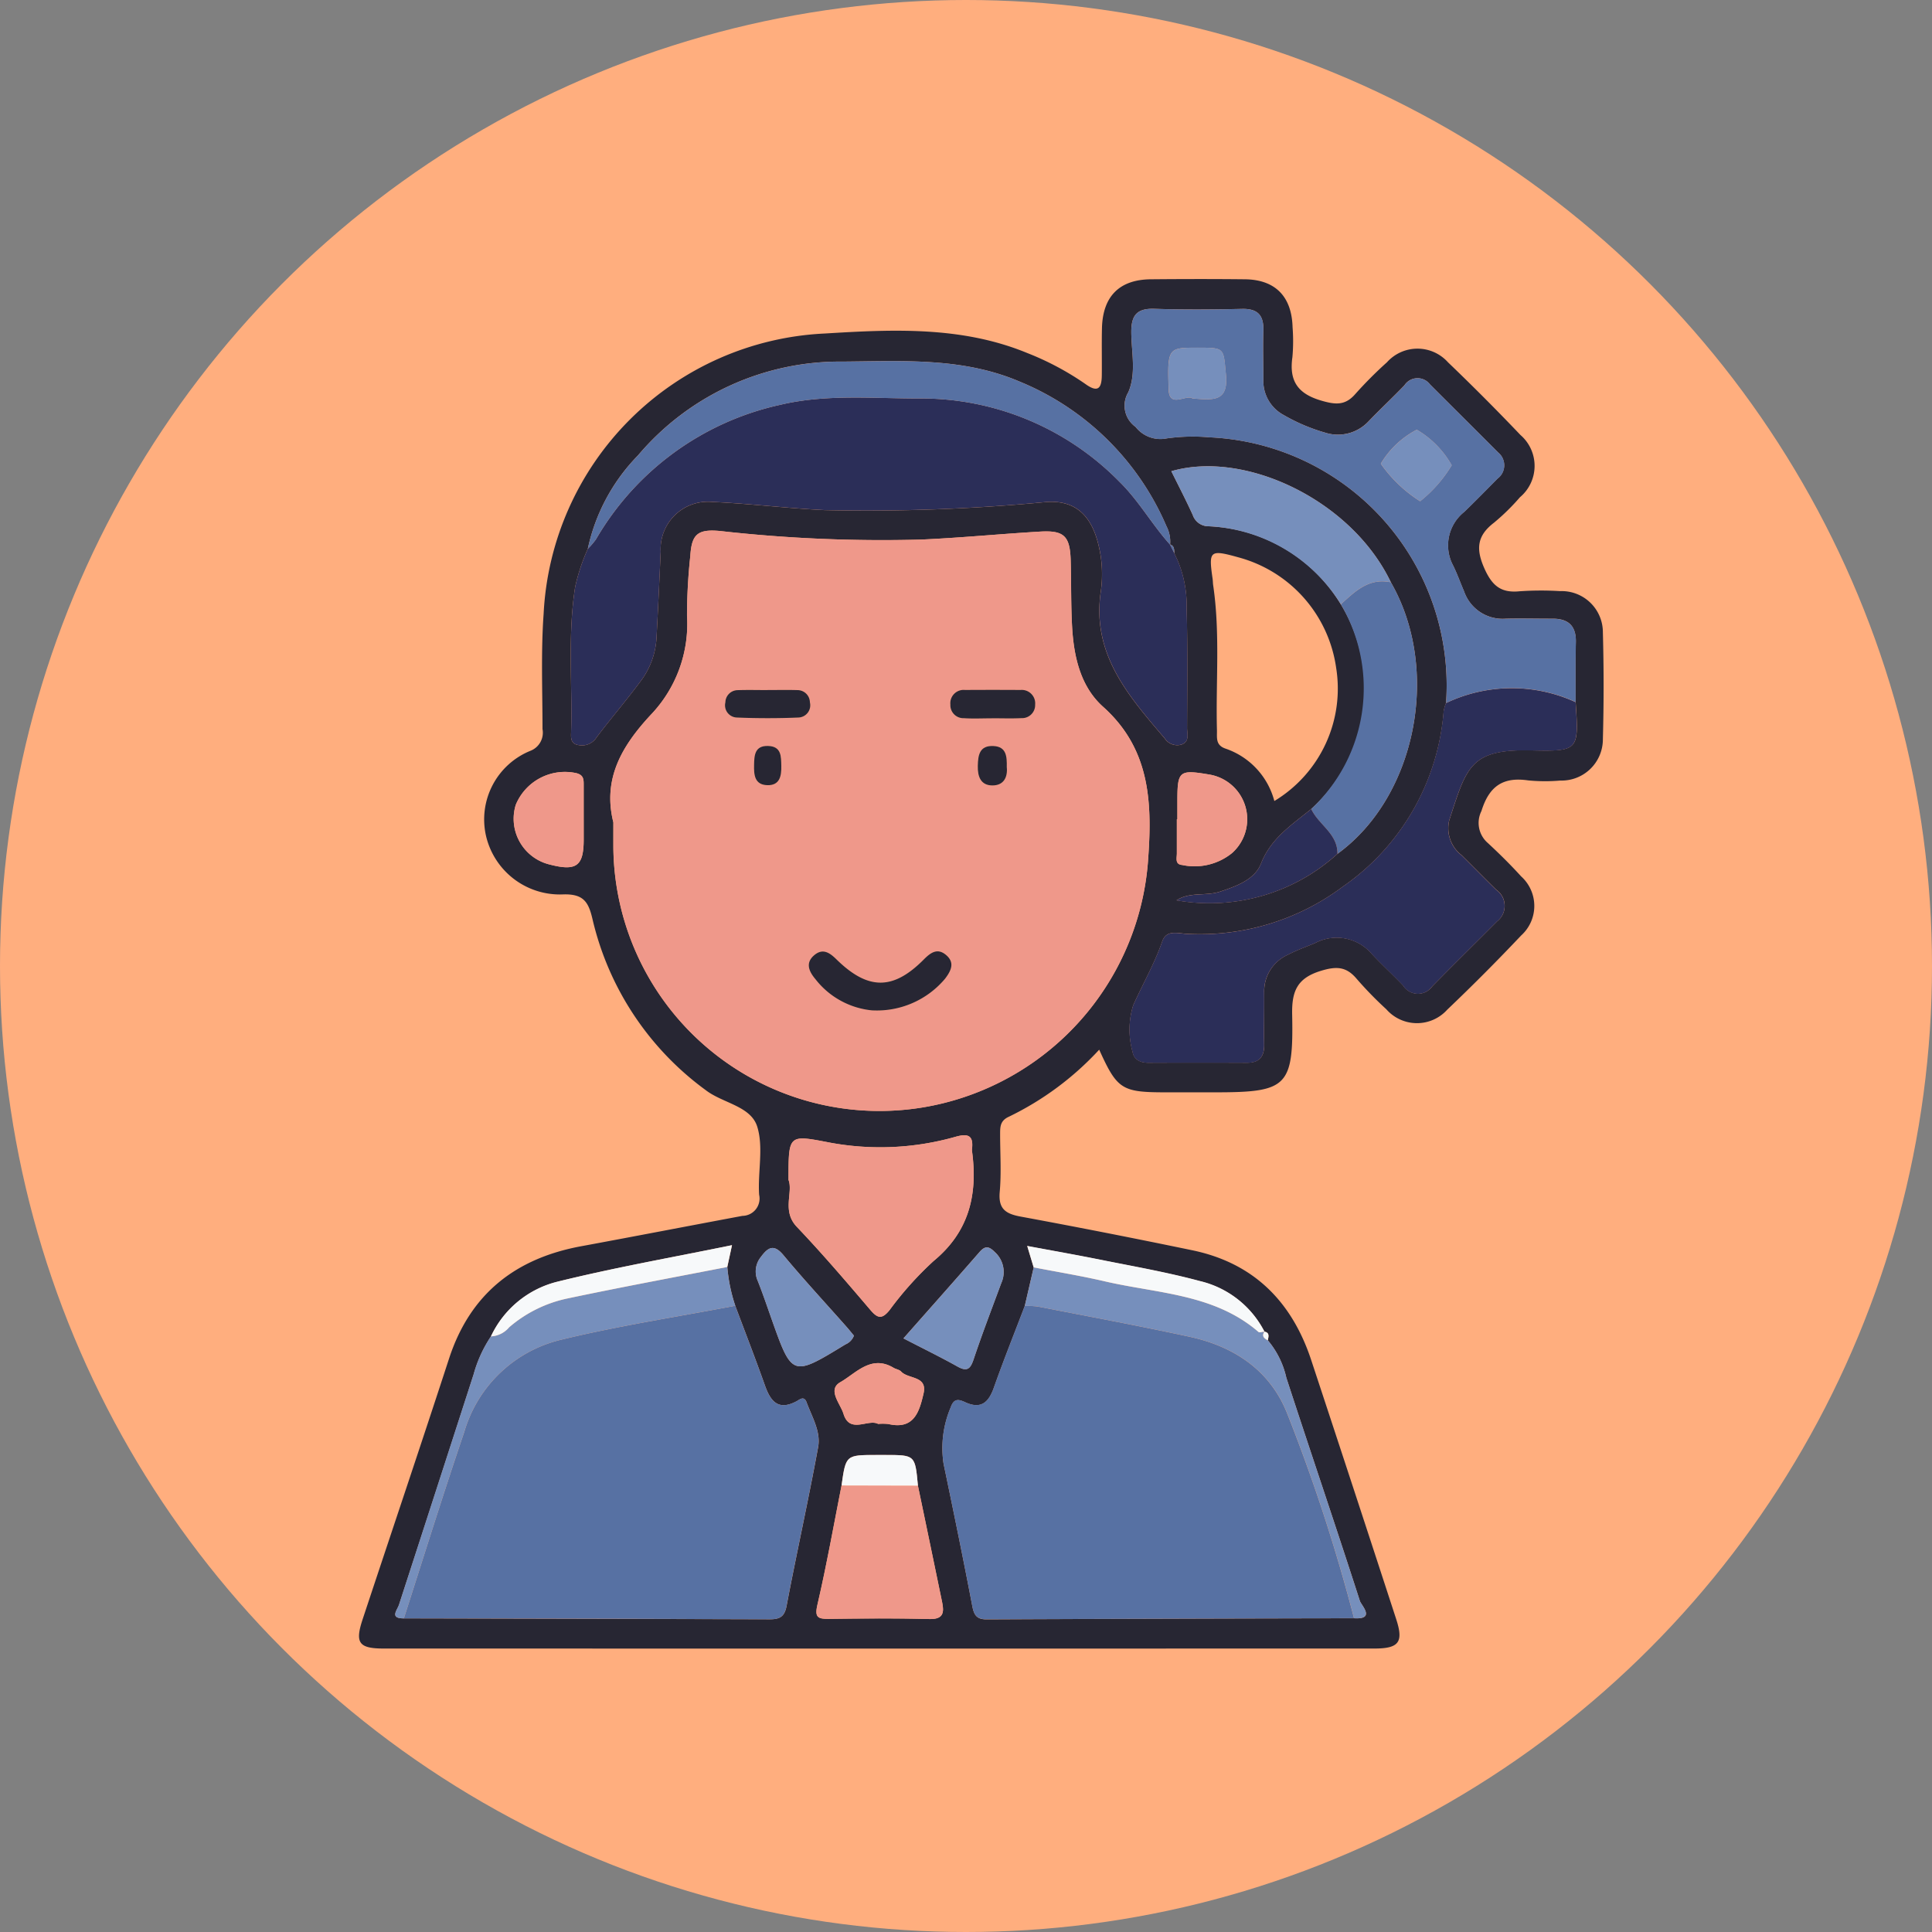 <svg xmlns="http://www.w3.org/2000/svg" xmlns:xlink="http://www.w3.org/1999/xlink" width="145" height="145" viewBox="0 0 145 145">
  <rect x="0" y="0" width="145" height="145" fill="#808080" stroke="none"/>
  <defs>
    <clipPath id="clip-path">
      <rect id="Rectángulo_379488" data-name="Rectángulo 379488" width="93.404" height="102.785" fill="none"/>
    </clipPath>
  </defs>
  <g id="Grupo_1075429" data-name="Grupo 1075429" transform="translate(-310 -4324)">
    <circle id="Elipse_5882" data-name="Elipse 5882" cx="72.5" cy="72.5" r="72.5" transform="translate(310 4324)" fill="#ffae7e"/>
    <g id="Grupo_1075381" data-name="Grupo 1075381" transform="translate(336.949 4344.944)">
      <g id="Grupo_1075398" data-name="Grupo 1075398" transform="translate(0 0)" clip-path="url(#clip-path)">
        <path id="Trazado_826428" data-name="Trazado 826428" d="M55.549,57.835a22.594,22.594,0,0,1-6.8,5.042c-.646.3-.636.77-.637,1.306,0,1.445.1,2.9-.03,4.332-.113,1.267.439,1.639,1.564,1.847q6.447,1.192,12.868,2.525c4.617.951,7.493,3.849,8.945,8.244q3.207,9.709,6.374,19.43c.57,1.738.225,2.22-1.638,2.221q-37.163.005-74.326,0c-1.893,0-2.191-.416-1.6-2.2,2.161-6.521,4.355-13.031,6.485-19.562,1.587-4.865,4.989-7.522,9.918-8.432,4.037-.745,8.068-1.525,12.1-2.279a1.3,1.3,0,0,0,1.253-1.587c-.109-1.706.342-3.538-.139-5.1s-2.588-1.762-3.868-2.749a22.1,22.1,0,0,1-8.493-12.809c-.3-1.3-.664-1.928-2.206-1.882a5.69,5.69,0,0,1-5.787-4.372A5.556,5.556,0,0,1,12.873,35.4a1.456,1.456,0,0,0,.894-1.623c0-2.889-.122-5.789.085-8.665A22.168,22.168,0,0,1,34.966,4.086c5.1-.311,10.273-.561,15.187,1.467a21.3,21.3,0,0,1,4.369,2.33c.953.686,1.21.284,1.221-.651.013-1.177-.015-2.355.012-3.532C55.809,1.3,57.062.038,59.423.017s4.709-.025,7.063,0C68.76.043,70,1.306,70.061,3.618a13.389,13.389,0,0,1-.013,2.245c-.254,1.775.392,2.744,2.171,3.261,1.064.309,1.788.379,2.547-.492a30.679,30.679,0,0,1,2.378-2.386,3.074,3.074,0,0,1,4.58,0Q84.5,8.907,87.161,11.7a3.068,3.068,0,0,1-.035,4.675,16.41,16.41,0,0,1-1.946,1.909c-1.28.978-1.375,1.976-.716,3.449.576,1.288,1.241,1.838,2.627,1.7a23.3,23.3,0,0,1,3.048-.012,3.092,3.092,0,0,1,3.211,3.091q.108,4.011,0,8.026a3.1,3.1,0,0,1-3.2,3.1,13.21,13.21,0,0,1-2.4-.011c-1.894-.279-2.936.43-3.515,2.3a1.989,1.989,0,0,0,.483,2.4c.862.8,1.7,1.626,2.494,2.5a2.985,2.985,0,0,1,.007,4.436q-2.7,2.856-5.547,5.568a3.057,3.057,0,0,1-4.578-.031,27.663,27.663,0,0,1-2.238-2.3c-.773-.908-1.51-.934-2.663-.583-1.794.545-2.2,1.535-2.163,3.284.109,5.427-.37,5.836-5.8,5.836H60.531c-3.286,0-3.633-.219-4.982-3.2m5.62-37.286.022.032c-.022-.27.013-.568-.339-.67l.015.022a2.493,2.493,0,0,0-.273-1.388A20.427,20.427,0,0,0,49.573,7.693c-4.29-1.83-8.787-1.531-13.261-1.5a19.858,19.858,0,0,0-15.38,7.042,14.294,14.294,0,0,0-3.766,7.012,14.922,14.922,0,0,0-.946,2.845c-.572,3.615-.211,7.253-.306,10.879-.011.415-.069.9.536,1a1.3,1.3,0,0,0,1.376-.573c1.056-1.407,2.21-2.74,3.257-4.153A5.959,5.959,0,0,0,22.32,27q.174-3.274.316-6.549a3.55,3.55,0,0,1,3.878-3.722c2.817.125,5.623.481,8.44.614a141.417,141.417,0,0,0,16.623-.608c2.133-.151,3.323.964,3.87,3.046a9.16,9.16,0,0,1,.22,3.659c-.7,4.709,2.076,7.845,4.794,11.032a1.119,1.119,0,0,0,1.27.463c.619-.225.411-.806.412-1.251.011-3,.05-5.993-.035-8.986a8.656,8.656,0,0,0-.674-3.576l-.265-.57m6.779,58.445,0,0a7.346,7.346,0,0,0-4.85-3.789c-2.453-.662-4.967-1.1-7.461-1.6-1.773-.359-3.555-.671-5.49-1.033l.484,1.608q-.336,1.451-.672,2.9c-.777,2.039-1.589,4.066-2.317,6.123-.393,1.111-.967,1.636-2.148,1.093-.484-.223-.849-.315-1.09.386a7.794,7.794,0,0,0-.536,4.223c.739,3.547,1.471,7.1,2.149,10.656.131.692.317,1.034,1.084,1.031q13.789-.062,27.578-.084c1.638.1.537-.977.434-1.3-1.8-5.6-3.7-11.168-5.522-16.76a6.567,6.567,0,0,0-1.386-2.8c.042-.267.164-.566-.255-.653M9.9,79.354A9.783,9.783,0,0,0,8.6,82.2Q5.812,90.849,3,99.489c-.135.416-.732,1.036.366,1.03q13.721.029,27.442.069c.75,0,1.12-.172,1.278-1,.756-3.981,1.641-7.939,2.369-11.924.214-1.171-.464-2.268-.867-3.362-.194-.526-.538-.191-.76-.074-1.356.716-1.937.016-2.36-1.177-.712-2.008-1.484-4-2.231-5.991a12.283,12.283,0,0,1-.6-2.914l.353-1.634c-4.455.913-8.81,1.678-13.092,2.738a7.5,7.5,0,0,0-5,4.109M36.212,90.542c-.59,2.977-1.118,5.968-1.806,8.922-.22.946-.019,1.1.838,1.093,2.514-.031,5.03-.058,7.543.011,1.068.029,1.134-.482.971-1.269q-.9-4.373-1.817-8.744c-.211-2.3-.211-2.3-2.462-2.3h-.635c-2.31,0-2.31,0-2.633,2.285m37.218-47.4c5.917-4.293,7.79-13.812,4.009-20.381C74.5,16.6,66.5,12.812,60.962,14.421c.539,1.093,1.1,2.175,1.607,3.285a1.243,1.243,0,0,0,1.194.848,12.2,12.2,0,0,1,7.7,21.215c-1.447,1.186-3.015,2.178-3.772,4.1-.464,1.181-1.795,1.682-3.062,2.1-1.09.361-2.279,0-3.278.656A14.264,14.264,0,0,0,73.43,43.139M91.3,31.743c0-1.5-.015-2.995.02-4.491.029-1.224-.561-1.767-1.745-1.763s-2.353-.031-3.529,0a3.059,3.059,0,0,1-3.115-2.051c-.275-.636-.506-1.294-.81-1.916a3.208,3.208,0,0,1,.829-4.054c.845-.818,1.668-1.659,2.495-2.495a1.243,1.243,0,0,0,.038-1.963c-1.7-1.706-3.407-3.4-5.106-5.1a1.172,1.172,0,0,0-1.924.066c-.889.924-1.826,1.8-2.716,2.727a3.144,3.144,0,0,1-3.257.816A13.731,13.731,0,0,1,69.4,10.207a2.893,2.893,0,0,1-1.533-2.643c0-1.23-.039-2.461,0-3.689.04-1.145-.407-1.662-1.6-1.636-2.191.049-4.386.068-6.575-.007-1.366-.047-1.754.534-1.736,1.818.02,1.485.381,3.051-.225,4.444a1.953,1.953,0,0,0,.546,2.6,2.361,2.361,0,0,0,2.341.863,14.077,14.077,0,0,1,3.2-.081,18.639,18.639,0,0,1,17.761,19.94,3.238,3.238,0,0,0-.175.607A17.7,17.7,0,0,1,73.831,45.6,17.9,17.9,0,0,1,62.1,49.138c-.643-.03-1.509-.327-1.819.569-.58,1.676-1.464,3.2-2.181,4.8a6.184,6.184,0,0,0-.048,3.481c.1.6.586.831,1.2.829q3.691-.017,7.383,0c.973,0,1.316-.5,1.3-1.41-.026-1.283.006-2.568,0-3.852a2.993,2.993,0,0,1,1.753-2.834c.66-.346,1.368-.6,2.059-.885a3.458,3.458,0,0,1,4.238.785c.762.824,1.6,1.581,2.371,2.395a1.313,1.313,0,0,0,2.185.071c1.609-1.644,3.252-3.255,4.874-4.886a1.47,1.47,0,0,0-.063-2.365c-.879-.861-1.739-1.742-2.614-2.607a2.552,2.552,0,0,1-.92-2.6c1.3-3.969,1.542-5.361,6.1-5.257,3.635.083,3.637.016,3.389-3.635M19.083,40.777c0,.642,0,1.283,0,1.925A19.972,19.972,0,0,0,45.4,61.4,20.293,20.293,0,0,0,59.234,43.319c.292-4.2.074-8.114-3.4-11.221-1.689-1.513-2.194-3.752-2.321-5.989-.093-1.654-.061-3.315-.106-4.972-.051-1.851-.489-2.291-2.31-2.183-2.987.177-5.968.469-8.956.6A108.742,108.742,0,0,1,27.1,18.909c-1.688-.16-2.139.244-2.238,1.873a41.913,41.913,0,0,0-.247,4.481,9.877,9.877,0,0,1-2.736,7.458c-2.124,2.294-3.618,4.761-2.792,8.056m13.15,26.849c.343.943-.519,2.314.618,3.508,1.911,2.007,3.715,4.117,5.512,6.228.552.649.872.725,1.443.025A25.373,25.373,0,0,1,43.113,73.7C45.8,71.489,46.44,68.687,46,65.446a.65.65,0,0,1,0-.16c.112-.975-.251-1.185-1.2-.923a20.673,20.673,0,0,1-9.5.442c-3.082-.59-3.073-.635-3.073,2.82M68.691,39.175A9.85,9.85,0,0,0,73.33,29.169,10.035,10.035,0,0,0,66.05,20.9c-2.207-.616-2.3-.538-1.991,1.595.023.158.019.321.042.479.536,3.613.188,7.249.284,10.873.015.568-.129,1.138.662,1.4a5.679,5.679,0,0,1,3.644,3.92M37.14,79.3c-.195-.235-.357-.441-.531-.638-1.589-1.8-3.221-3.558-4.754-5.4-.726-.873-1.168-.587-1.693.125a1.725,1.725,0,0,0-.241,1.8c.373.938.7,1.9,1.033,2.847C32.5,82.4,32.5,82.4,36.5,79.958a1.159,1.159,0,0,0,.638-.655m3.72.2c1.511.782,2.8,1.411,4.055,2.113.744.417.975.159,1.217-.563.641-1.915,1.367-3.8,2.068-5.7a2.015,2.015,0,0,0-.491-2.335c-.449-.449-.728-.472-1.148.011-1.851,2.128-3.726,4.235-5.7,6.47m-24-38.881q0-1.358,0-2.717c0-.389-.037-.681-.533-.816a3.987,3.987,0,0,0-4.564,2.372,3.533,3.533,0,0,0,2.532,4.477c2.02.527,2.567.128,2.566-1.876q0-.719,0-1.439m44.558-.076h-.041q0,1.278,0,2.557c0,.353-.159.828.4.874a4.462,4.462,0,0,0,3.748-.9,3.4,3.4,0,0,0-1.709-5.888c-2.244-.379-2.392-.284-2.4,1.92,0,.48,0,.959,0,1.439M38.954,85.924a4,4,0,0,1,.769.006c1.931.453,2.328-.924,2.642-2.281s-1.148-1.072-1.684-1.658c-.132-.145-.385-.172-.566-.28-1.682-1.008-2.826.415-3.991,1.078-1,.569,0,1.612.234,2.376.47,1.54,1.85.359,2.6.758" transform="translate(0 0)" fill="#272633"/>
        <path id="Trazado_826429" data-name="Trazado 826429" d="M58.911,80.658c-.826-3.3.668-5.762,2.792-8.056a9.877,9.877,0,0,0,2.736-7.458,41.918,41.918,0,0,1,.247-4.481c.1-1.629.55-2.033,2.238-1.873a108.743,108.743,0,0,0,15.049.644c2.988-.131,5.969-.424,8.956-.6,1.821-.108,2.259.332,2.31,2.183.046,1.657.013,3.318.106,4.972.127,2.236.632,4.476,2.321,5.989,3.469,3.107,3.688,7.02,3.4,11.221a20.292,20.292,0,0,1-13.836,18.085,19.972,19.972,0,0,1-26.314-18.7c-.005-.642,0-1.284,0-1.926M78.365,94.771A6.686,6.686,0,0,0,83.8,92.4c.468-.611.77-1.231.062-1.809-.623-.509-1.119-.18-1.64.345-2.312,2.33-4.2,2.321-6.566,0-.514-.5-1.024-.846-1.653-.323-.715.594-.4,1.248.078,1.813a6.133,6.133,0,0,0,4.286,2.344M87.3,72.846c.747,0,1.5.028,2.241-.009a.983.983,0,0,0,1.026-1.015,1.009,1.009,0,0,0-1.1-1.1c-1.388-.013-2.775-.011-4.163,0a1,1,0,0,0-1.1,1.094.979.979,0,0,0,1.014,1.026c.691.046,1.387.011,2.081.01M70.49,70.725c-.747,0-1.5-.019-2.241.006a.932.932,0,0,0-.928.922.918.918,0,0,0,.857,1.138c1.543.062,3.091.063,4.634,0a.922.922,0,0,0,.853-1.143.932.932,0,0,0-.933-.916c-.747-.023-1.494-.006-2.241-.006m17.95,5.784c.015-.8-.027-1.529-.993-1.579-1.053-.055-1.166.674-1.183,1.5-.017.8.228,1.454,1.092,1.458s1.161-.631,1.084-1.378m-18.968-.164c-.022.739.036,1.492.982,1.526s1.079-.689,1.062-1.443c-.016-.7.028-1.471-.985-1.5s-1.045.7-1.059,1.422" transform="translate(-39.828 -39.881)" fill="#ef988a"/>
        <path id="Trazado_826430" data-name="Trazado 826430" d="M167.11,263.335q-13.789.037-27.578.084c-.766,0-.952-.339-1.084-1.031-.678-3.56-1.41-7.109-2.149-10.656a7.8,7.8,0,0,1,.536-4.223c.241-.7.606-.608,1.09-.385,1.18.543,1.755.018,2.148-1.093.728-2.057,1.54-4.083,2.317-6.123a6,6,0,0,1,.961.035c3.8.743,7.615,1.449,11.4,2.269,3.367.729,6.076,2.538,7.354,5.8a131.376,131.376,0,0,1,5,15.324" transform="translate(-92.434 -162.832)" fill="#5771a3"/>
        <path id="Trazado_826431" data-name="Trazado 826431" d="M35.336,239.851c.747,2,1.519,3.983,2.231,5.991.423,1.194,1,1.893,2.36,1.178.222-.117.566-.451.76.074.4,1.095,1.081,2.191.867,3.362-.728,3.986-1.613,7.943-2.369,11.925-.157.83-.528,1-1.278,1q-13.721-.054-27.442-.069c1.5-4.663,2.954-9.344,4.531-13.983a9.984,9.984,0,0,1,7.21-6.915c4.327-1.057,8.749-1.727,13.13-2.565" transform="translate(-7.104 -162.794)" fill="#5771a3"/>
        <path id="Trazado_826432" data-name="Trazado 826432" d="M95,39.905a8.652,8.652,0,0,1,.674,3.576c.085,2.993.047,5.99.036,8.986,0,.445.207,1.026-.413,1.251a1.119,1.119,0,0,1-1.27-.463c-2.718-3.187-5.489-6.323-4.793-11.032a9.165,9.165,0,0,0-.22-3.659c-.547-2.081-1.738-3.2-3.87-3.046a141.489,141.489,0,0,1-16.623.608c-2.817-.132-5.623-.489-8.44-.614A3.55,3.55,0,0,0,56.2,39.233q-.142,3.275-.316,6.549a5.965,5.965,0,0,1-1.237,3.25c-1.047,1.413-2.2,2.747-3.258,4.153a1.3,1.3,0,0,1-1.376.573c-.6-.1-.547-.582-.536-1,.1-3.626-.266-7.265.306-10.879a14.956,14.956,0,0,1,.946-2.845,5.5,5.5,0,0,0,.614-.716A21.259,21.259,0,0,1,65.158,28.228c3.421-.817,6.91-.48,10.371-.479A20.841,20.841,0,0,1,90.633,34c1.461,1.435,2.444,3.218,3.8,4.719l-.015-.022.339.67-.022-.032.265.57" transform="translate(-33.563 -18.787)" fill="#2b2e58"/>
        <path id="Trazado_826433" data-name="Trazado 826433" d="M213.464,96.595c.248,3.651.246,3.718-3.389,3.635-4.559-.1-4.8,1.288-6.1,5.257a2.552,2.552,0,0,0,.92,2.6c.875.865,1.735,1.746,2.614,2.607a1.47,1.47,0,0,1,.064,2.365c-1.623,1.631-3.265,3.242-4.874,4.886a1.313,1.313,0,0,1-2.185-.071c-.774-.814-1.609-1.571-2.371-2.395a3.459,3.459,0,0,0-4.238-.785c-.691.284-1.4.539-2.059.885a2.994,2.994,0,0,0-1.754,2.834c.011,1.284-.021,2.569,0,3.852.019.915-.324,1.415-1.3,1.41q-3.691-.018-7.383,0c-.614,0-1.1-.226-1.2-.829a6.187,6.187,0,0,1,.048-3.481c.718-1.6,1.6-3.129,2.182-4.8.31-.9,1.176-.6,1.819-.569a17.9,17.9,0,0,0,11.729-3.542,17.7,17.7,0,0,0,7.571-13.17,3.2,3.2,0,0,1,.176-.607,11.471,11.471,0,0,1,9.723-.075" transform="translate(-122.163 -64.851)" fill="#2b2e58"/>
        <path id="Trazado_826434" data-name="Trazado 826434" d="M212.7,36.454a11.471,11.471,0,0,0-9.723.075,18.64,18.64,0,0,0-17.761-19.94,14.077,14.077,0,0,0-3.2.081,2.361,2.361,0,0,1-2.341-.863,1.953,1.953,0,0,1-.546-2.6c.606-1.393.244-2.96.225-4.444-.017-1.284.371-1.865,1.737-1.818,2.189.075,4.384.056,6.575.007,1.191-.027,1.637.491,1.6,1.636-.042,1.228,0,2.459,0,3.689a2.893,2.893,0,0,0,1.533,2.644,13.739,13.739,0,0,0,3.084,1.312,3.144,3.144,0,0,0,3.257-.816c.889-.924,1.826-1.8,2.716-2.727a1.172,1.172,0,0,1,1.924-.066c1.7,1.7,3.41,3.394,5.106,5.1a1.243,1.243,0,0,1-.038,1.963c-.827.836-1.65,1.677-2.495,2.495a3.209,3.209,0,0,0-.829,4.055c.3.622.535,1.28.81,1.916a3.059,3.059,0,0,0,3.115,2.052c1.176-.032,2.352,0,3.529,0s1.774.54,1.745,1.763c-.035,1.5-.016,2.994-.02,4.491M203.4,18.687a7.138,7.138,0,0,0-2.623-2.67,6.78,6.78,0,0,0-2.7,2.552,10.335,10.335,0,0,0,2.951,2.817,10.131,10.131,0,0,0,2.371-2.7m-19.455-5.015c1.473.11,2.716.314,2.511-1.782-.2-2.013-.041-2.028-2.143-2.028-2.188,0-2.267,0-2.154,3.164.05,1.4,1.342.314,1.786.647" transform="translate(-121.396 -4.71)" fill="#5771a3"/>
        <path id="Trazado_826435" data-name="Trazado 826435" d="M100.332,203.386c0-3.456-.009-3.41,3.073-2.82a20.674,20.674,0,0,0,9.5-.442c.947-.262,1.31-.052,1.2.923a.666.666,0,0,0,0,.16c.439,3.241-.206,6.042-2.889,8.253a25.353,25.353,0,0,0-3.306,3.688c-.571.7-.892.624-1.443-.025-1.8-2.111-3.6-4.221-5.512-6.228-1.137-1.194-.274-2.565-.618-3.508" transform="translate(-68.099 -135.76)" fill="#ef988a"/>
        <path id="Trazado_826436" data-name="Trazado 826436" d="M97.131,32.942c-1.352-1.5-2.335-3.284-3.8-4.718a20.84,20.84,0,0,0-15.1-6.251c-3.461,0-6.95-.339-10.371.479A21.258,21.258,0,0,0,54.044,32.543a5.48,5.48,0,0,1-.614.717A14.294,14.294,0,0,1,57.2,26.248a19.858,19.858,0,0,1,15.381-7.042c4.474-.034,8.971-.333,13.261,1.5a20.425,20.425,0,0,1,11.02,10.851,2.493,2.493,0,0,1,.273,1.388" transform="translate(-36.265 -13.009)" fill="#5771a3"/>
        <path id="Trazado_826437" data-name="Trazado 826437" d="M222.43,87.7a12.388,12.388,0,0,0,2.223-15.361c1.068-.968,2.107-2.005,3.756-1.65,3.781,6.569,1.909,16.087-4.009,20.38.025-1.521-1.422-2.182-1.969-3.369" transform="translate(-150.97 -47.929)" fill="#5771a3"/>
        <path id="Trazado_826438" data-name="Trazado 826438" d="M114.457,281.84q.909,4.372,1.817,8.744c.163.787.1,1.3-.972,1.269-2.513-.069-5.029-.042-7.543-.011-.856.011-1.058-.147-.838-1.093.687-2.954,1.216-5.945,1.806-8.922l5.73.013" transform="translate(-72.515 -191.285)" fill="#ef988a"/>
        <path id="Trazado_826439" data-name="Trazado 826439" d="M206.227,52.444c-1.65-.355-2.688.682-3.756,1.65a12.356,12.356,0,0,0-9.919-5.854,1.244,1.244,0,0,1-1.195-.848c-.5-1.11-1.068-2.192-1.609-3.284,5.543-1.61,13.542,2.178,16.478,8.336" transform="translate(-128.789 -29.686)" fill="#768fbc"/>
        <path id="Trazado_826440" data-name="Trazado 826440" d="M33.965,233.694c-4.381.838-8.8,1.508-13.13,2.565a9.984,9.984,0,0,0-7.21,6.915c-1.577,4.638-3.026,9.32-4.531,13.983-1.1.006-.5-.614-.366-1.03q2.8-8.646,5.6-17.29a9.8,9.8,0,0,1,1.3-2.845A1.9,1.9,0,0,0,17,235.307a9.79,9.79,0,0,1,4.382-2.163c3.984-.842,7.991-1.582,11.988-2.363a12.279,12.279,0,0,0,.6,2.914" transform="translate(-5.733 -156.638)" fill="#768fbc"/>
        <path id="Trazado_826441" data-name="Trazado 826441" d="M180.216,257.209a131.389,131.389,0,0,0-5-15.324c-1.277-3.261-3.987-5.071-7.354-5.8-3.787-.82-7.6-1.526-11.4-2.269a6,6,0,0,0-.961-.035l.672-2.9c1.777.345,3.566.637,5.328,1.047,3.958.919,8.222.929,11.544,3.8.08.069.293-.015.444-.028l0,0c-.227.34-.025.512.255.653a6.563,6.563,0,0,1,1.386,2.8c1.823,5.593,3.718,11.162,5.522,16.76.1.319,1.2,1.4-.434,1.3" transform="translate(-105.54 -156.706)" fill="#768fbc"/>
        <path id="Trazado_826442" data-name="Trazado 826442" d="M100.034,232.94a1.158,1.158,0,0,1-.638.655c-4,2.444-4,2.443-5.549-1.923-.337-.952-.66-1.909-1.033-2.847a1.725,1.725,0,0,1,.241-1.8c.526-.712.967-1,1.693-.125,1.534,1.843,3.165,3.6,4.755,5.4.174.2.336.4.53.638" transform="translate(-62.895 -153.637)" fill="#768fbc"/>
        <path id="Trazado_826443" data-name="Trazado 826443" d="M127.183,233.054c1.974-2.236,3.849-4.342,5.7-6.47.42-.483.7-.461,1.148-.011a2.014,2.014,0,0,1,.491,2.335c-.7,1.9-1.427,3.782-2.068,5.7-.242.722-.473.979-1.217.562-1.251-.7-2.544-1.331-4.055-2.113" transform="translate(-86.323 -153.549)" fill="#768fbc"/>
        <path id="Trazado_826444" data-name="Trazado 826444" d="M41.379,118.754q0,.719,0,1.439c0,2-.545,2.4-2.566,1.876a3.534,3.534,0,0,1-2.532-4.477,3.988,3.988,0,0,1,4.564-2.372c.5.135.534.428.533.817q0,1.358,0,2.717" transform="translate(-24.523 -78.13)" fill="#ef988a"/>
        <path id="Trazado_826445" data-name="Trazado 826445" d="M191.031,118.754c0-.48,0-.959,0-1.439,0-2.2.153-2.3,2.4-1.919a3.4,3.4,0,0,1,1.709,5.887,4.461,4.461,0,0,1-3.748.9c-.558-.046-.4-.52-.4-.874q0-1.278,0-2.557h.041" transform="translate(-129.617 -78.207)" fill="#ef988a"/>
        <path id="Trazado_826446" data-name="Trazado 826446" d="M201.068,123.788c.547,1.187,1.994,1.848,1.969,3.369a14.261,14.261,0,0,1-12.081,3.492c1-.654,2.187-.295,3.278-.656,1.266-.419,2.6-.921,3.062-2.1.757-1.926,2.325-2.917,3.772-4.1" transform="translate(-129.608 -84.019)" fill="#2b2e58"/>
        <path id="Trazado_826447" data-name="Trazado 826447" d="M48.542,227.328c-4,.781-8,1.521-11.988,2.363a9.787,9.787,0,0,0-4.382,2.163,1.9,1.9,0,0,1-1.372.685,7.5,7.5,0,0,1,5-4.108c4.282-1.059,8.637-1.824,13.092-2.738l-.353,1.634" transform="translate(-20.905 -153.186)" fill="#f7f9fa"/>
        <path id="Trazado_826448" data-name="Trazado 826448" d="M173.882,232.3c-.151.013-.364.1-.444.028-3.323-2.868-7.586-2.878-11.544-3.8-1.762-.409-3.551-.7-5.328-1.047l-.484-1.608c1.934.362,3.717.674,5.49,1.033,2.493.5,5.008.939,7.461,1.6a7.346,7.346,0,0,1,4.85,3.789" transform="translate(-105.937 -153.309)" fill="#f7f9fa"/>
        <path id="Trazado_826449" data-name="Trazado 826449" d="M114.35,257.813c-.746-.4-2.126.782-2.6-.758-.233-.765-1.235-1.807-.234-2.376,1.166-.663,2.309-2.086,3.991-1.078.181.109.434.136.566.28.537.586,2,.3,1.684,1.658s-.712,2.733-2.642,2.281a4,4,0,0,0-.769-.006" transform="translate(-75.396 -171.889)" fill="#ef988a"/>
        <path id="Trazado_826450" data-name="Trazado 826450" d="M118.446,277.012l-5.73-.013c.323-2.285.323-2.285,2.633-2.285h.635c2.251,0,2.251,0,2.462,2.3" transform="translate(-76.504 -186.458)" fill="#f7f9fa"/>
        <path id="Trazado_826451" data-name="Trazado 826451" d="M189.748,62.646l-.339-.67c.352.1.317.4.339.67" transform="translate(-128.558 -42.065)" fill="#5771a3"/>
        <path id="Trazado_826452" data-name="Trazado 826452" d="M190.662,64.531l-.265-.57.265.57" transform="translate(-129.228 -43.412)" fill="#5771a3"/>
        <path id="Trazado_826453" data-name="Trazado 826453" d="M211.546,246.534c-.28-.141-.482-.313-.255-.653.419.087.3.385.255.653" transform="translate(-143.343 -166.887)" fill="#f7f9fa"/>
        <path id="Trazado_826454" data-name="Trazado 826454" d="M109.849,161.494a6.132,6.132,0,0,1-4.286-2.344c-.476-.565-.793-1.219-.078-1.813.629-.523,1.14-.182,1.653.323,2.37,2.326,4.255,2.334,6.566,0,.521-.525,1.017-.854,1.64-.345.709.579.406,1.2-.062,1.81a6.686,6.686,0,0,1-5.433,2.367" transform="translate(-71.311 -106.604)" fill="#272633"/>
        <path id="Trazado_826455" data-name="Trazado 826455" d="M141.231,98.1c-.694,0-1.39.036-2.081-.01a.979.979,0,0,1-1.014-1.025,1,1,0,0,1,1.1-1.094q2.082-.013,4.163,0a1.01,1.01,0,0,1,1.1,1.1.983.983,0,0,1-1.026,1.015c-.745.037-1.494.009-2.241.009" transform="translate(-93.758 -65.132)" fill="#272633"/>
        <path id="Trazado_826456" data-name="Trazado 826456" d="M88.724,95.991c.747,0,1.495-.018,2.241.006a.931.931,0,0,1,.933.916.921.921,0,0,1-.853,1.142c-1.542.065-3.091.064-4.634,0a.918.918,0,0,1-.857-1.138A.932.932,0,0,1,86.483,96c.746-.026,1.494-.006,2.241-.006" transform="translate(-58.062 -65.147)" fill="#272633"/>
        <path id="Trazado_826457" data-name="Trazado 826457" d="M146.714,110.666c.077.747-.22,1.382-1.084,1.378s-1.109-.656-1.092-1.458c.018-.826.13-1.554,1.183-1.5.966.05,1.008.78.993,1.579" transform="translate(-98.102 -74.039)" fill="#272633"/>
        <path id="Trazado_826458" data-name="Trazado 826458" d="M92.266,110.494c.014-.723.051-1.455,1.059-1.422s.968.8.985,1.5c.018.754-.113,1.477-1.062,1.443s-1-.786-.982-1.526" transform="translate(-62.621 -74.03)" fill="#272633"/>
        <path id="Trazado_826459" data-name="Trazado 826459" d="M244.021,37.863a10.147,10.147,0,0,1-2.371,2.7,10.339,10.339,0,0,1-2.951-2.817,6.779,6.779,0,0,1,2.7-2.552,7.141,7.141,0,0,1,2.623,2.67" transform="translate(-162.013 -23.887)" fill="#768fbc"/>
        <path id="Trazado_826460" data-name="Trazado 826460" d="M190.867,19.844c-.444-.333-1.736.757-1.786-.647-.113-3.16-.034-3.163,2.154-3.164,2.1,0,1.946.015,2.143,2.028.205,2.1-1.038,1.892-2.511,1.782" transform="translate(-128.314 -10.883)" fill="#768fbc"/>
      </g>
    </g>
  </g>
</svg>
